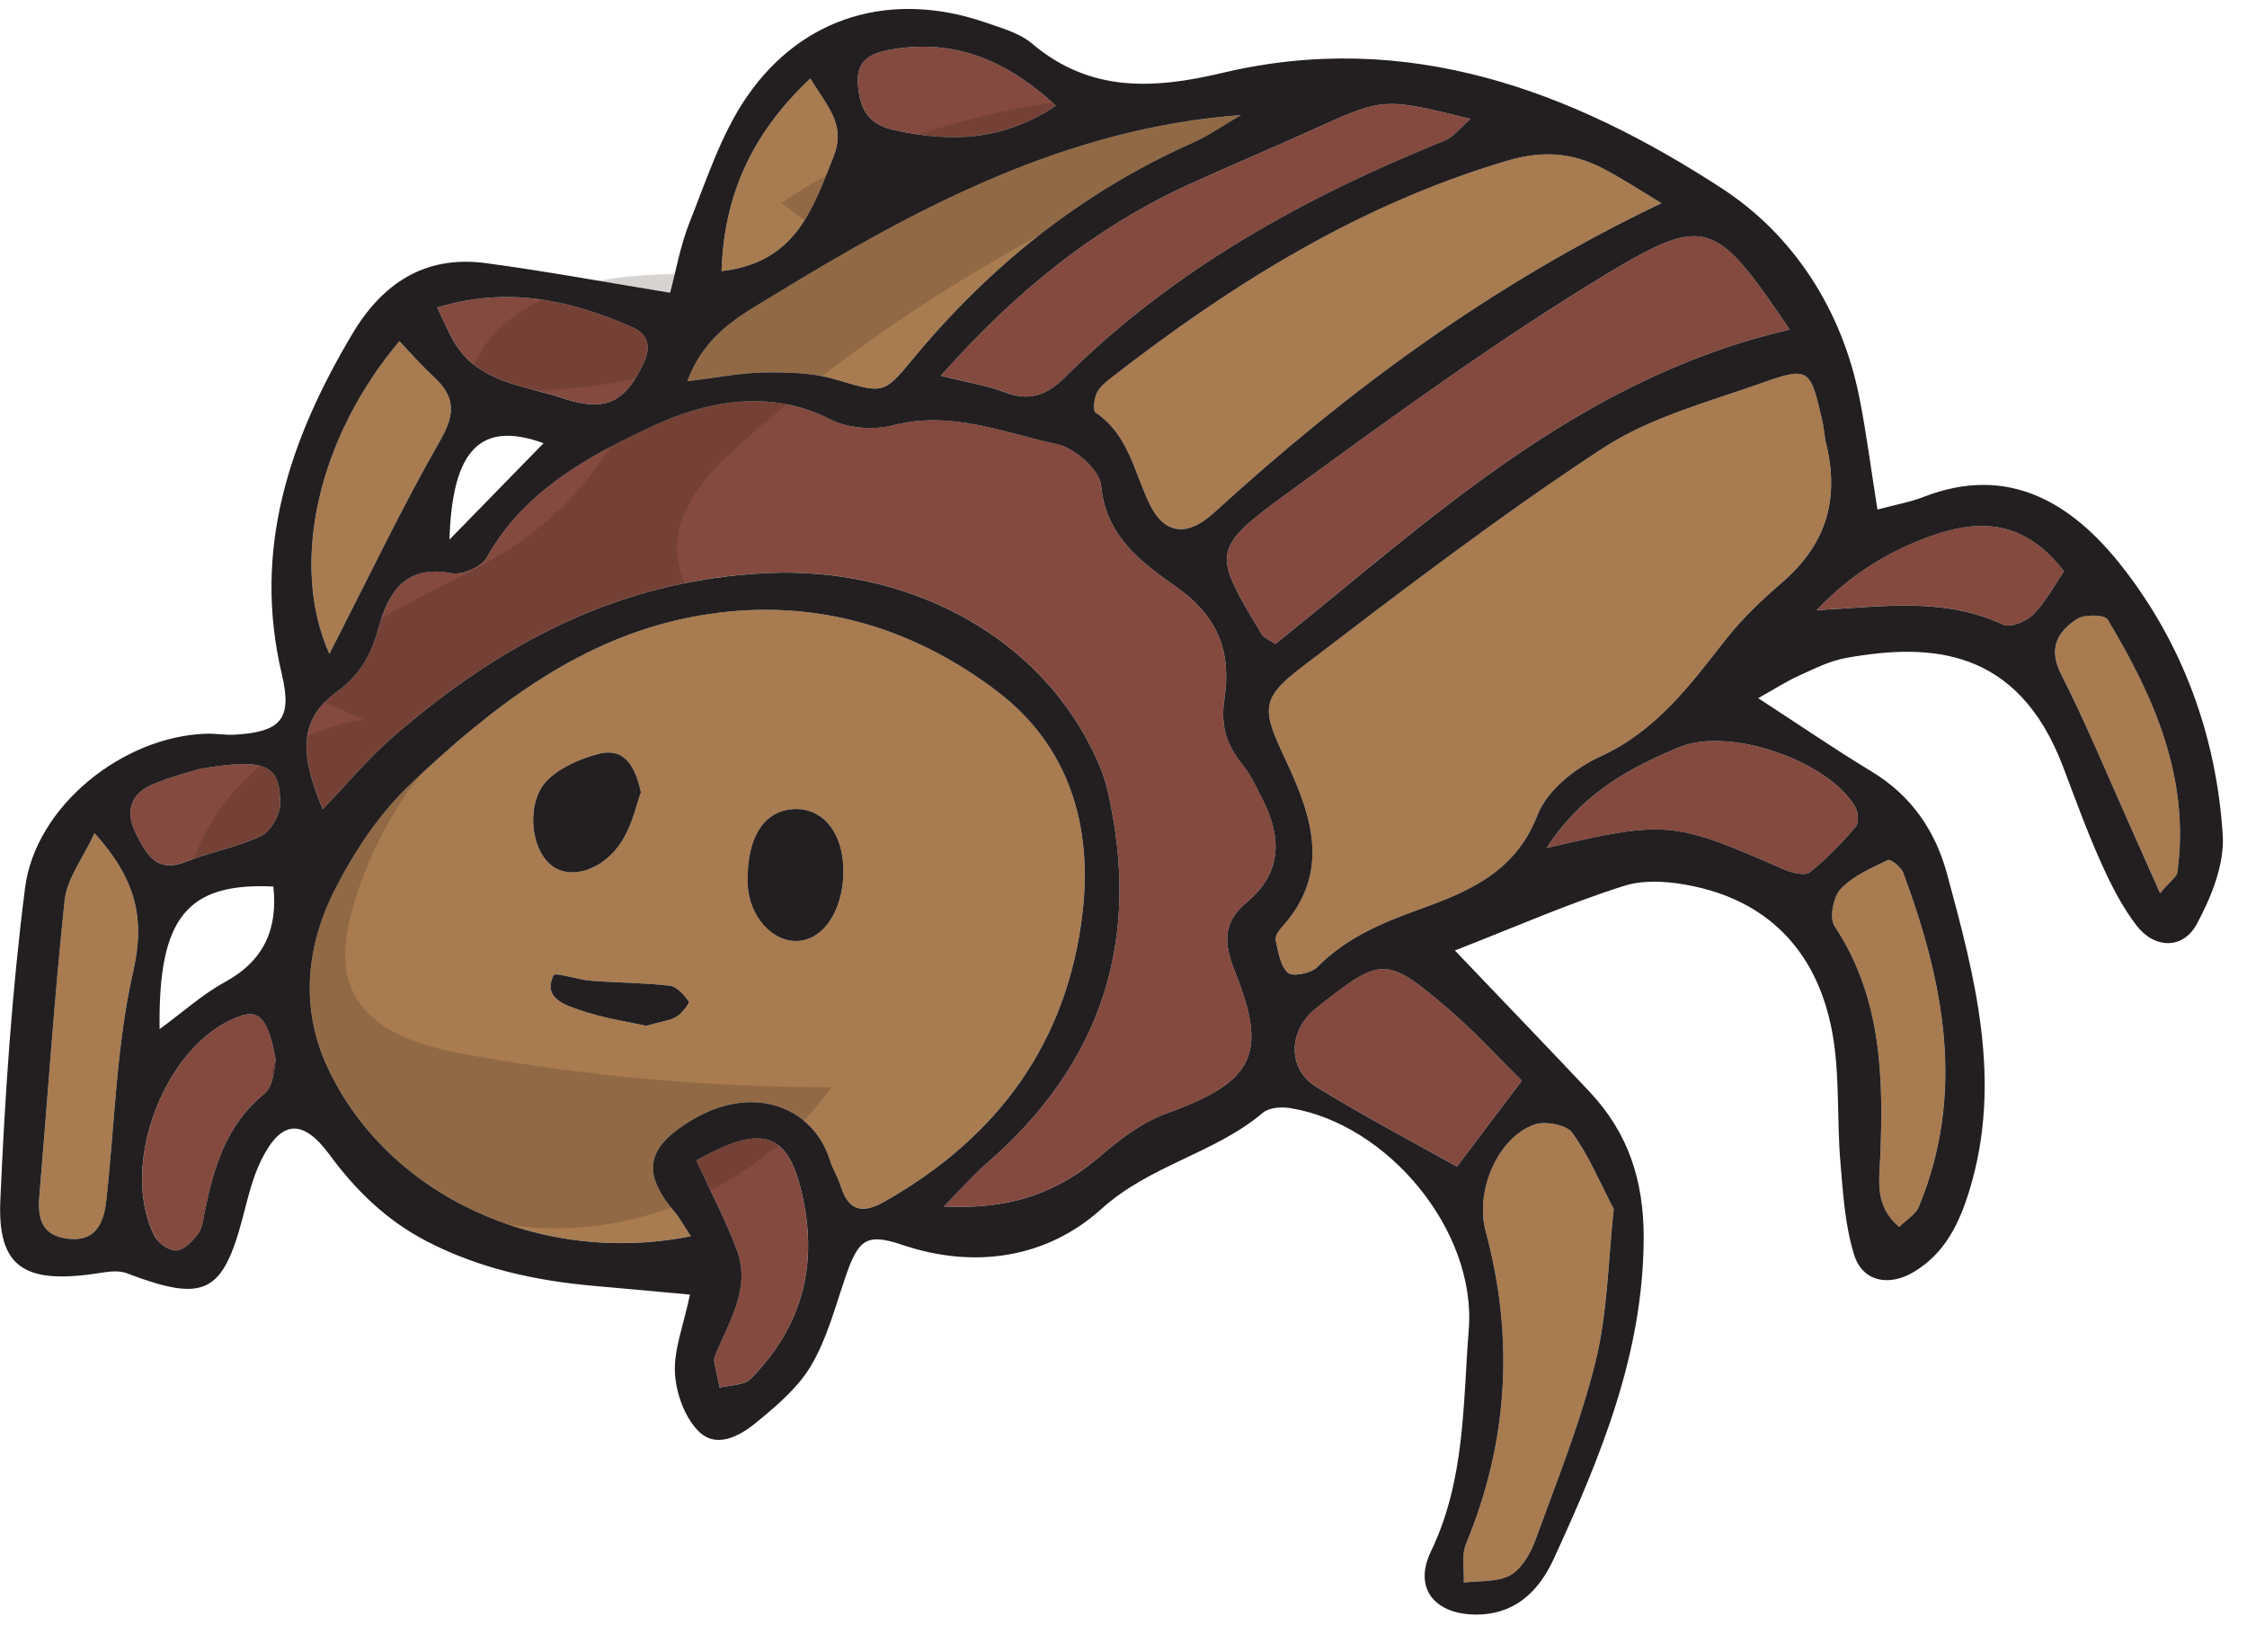 <svg clip-rule="evenodd" fill-rule="evenodd" stroke-linejoin="round" stroke-miterlimit="2" viewBox="0 0 34 25" xmlns="http://www.w3.org/2000/svg"><g fill-rule="nonzero"><path d="m9.778 15.522c.254-.073.373-.083.462-.139.081-.054.2-.207.184-.229-.073-.1-.181-.226-.29-.239-.395-.046-.795-.044-1.192-.075-.197-.015-.541-.133-.566-.083-.165.343.167.446.378.52.37.131.767.187 1.024.245m-.08-3.533c-.095-.453-.288-.673-.638-.583-.27.07-.559.195-.761.381-.337.312-.29 1.023.027 1.294.295.251.82.091 1.104-.384.144-.242.205-.535.268-.708m3.062 1.113c-.025-.553-.349-.904-.79-.856-.434.047-.672.454-.656 1.118.011.5.384.914.786.872.402-.043.689-.533.66-1.134m-2.307 5.603c-2.307.458-4.622-.634-5.509-2.585-.403-.885-.307-1.821.124-2.666.298-.58.682-1.155 1.153-1.6 1.235-1.166 2.576-2.217 4.312-2.531 1.679-.304 3.222.122 4.559 1.139 1.082.825 1.44 2.025 1.288 3.347-.228 1.968-1.283 3.397-2.992 4.369-.331.188-.548.154-.667-.232-.044-.139-.125-.267-.17-.406-.263-.827-1.264-1.216-2.296-.452-.496.368-.488.735-.037 1.265.07.081.12.177.235.352" fill="#a87b50"/><path d="m14.281 18.254c.299-.303.459-.488.642-.645 1.759-1.515 2.357-3.405 1.834-5.656-.049-.212-.135-.42-.233-.616-.904-1.818-2.895-2.762-4.917-2.667-2.242.106-4.021 1.065-5.647 2.466-.383.329-.709.726-1.076 1.108-.367-.881-.344-1.37.219-1.782.365-.268.518-.578.631-.979.149-.535.412-.944 1.101-.81.159.031.45-.094.526-.233.571-1.026 1.583-1.561 2.543-2.006.777-.36 1.745-.56 2.664-.088.263.135.651.165.942.089.877-.228 1.676.111 2.49.286.264.056.642.394.662.629.064.78.661 1.193 1.14 1.533.663.468.826 1.023.725 1.694-.063.421.039.707.285 1.006.115.139.19.313.275.476.304.581.332 1.13-.221 1.591-.373.312-.351.624-.172 1.07.502 1.249.253 1.658-1.046 2.129-.363.132-.699.385-.996.639-.638.549-1.342.819-2.371.766" fill="#84493f"/><path d="m27.62 6.663c.237.919-.013 1.595-.66 2.154-.305.264-.603.545-.85.861-.541.692-1.05 1.384-1.899 1.769-.38.172-.808.517-.948.884-.337.887-1.091 1.178-1.833 1.446-.566.204-1.076.428-1.502.858-.092.093-.37.145-.441.082-.116-.105-.144-.317-.184-.49-.013-.055.041-.143.088-.195.765-.836.452-1.707.053-2.556-.344-.734-.382-.899.26-1.389 1.49-1.136 2.982-2.279 4.548-3.305.721-.473 1.61-.704 2.439-.998.669-.238.704-.194.872.529.033.143.047.29.057.35" fill="#a87b50"/><path d="m25.14 3.073c-2.568 1.226-4.752 2.841-6.774 4.688-.389.354-.734.334-.96-.117-.246-.487-.322-1.065-.829-1.403-.044-.029-.021-.209.021-.296.045-.094.139-.171.226-.237 1.817-1.41 3.736-2.61 5.974-3.275.608-.18 1.064-.11 1.557.168.248.14.489.294.785.472" fill="#a87b50"/><path d="m27.08 4.987c-3.201.743-5.43 2.87-7.784 4.758-.096-.068-.173-.095-.205-.149-.746-1.242-.776-1.284.416-2.154 1.572-1.146 3.15-2.296 4.814-3.301 1.501-.908 1.647-.798 2.759.846" fill="#84493f"/><path d="m10.4 5.769c.27-.726.808-.995 1.296-1.295 2.185-1.339 4.429-2.536 7.08-2.732-.246.142-.482.308-.74.424-1.677.748-3.065 1.862-4.228 3.272-.45.545-.455.51-1.185.298-.339-.099-.715-.104-1.073-.099-.351.005-.701.077-1.15.132" fill="#a87b50"/><path d="m24.418 18.294c-.088.794-.095 1.575-.276 2.311-.227.922-.588 1.813-.915 2.709-.072.198-.205.427-.377.522-.195.107-.464.079-.701.111.008-.197-.038-.417.033-.588.641-1.545.732-3.12.298-4.728-.162-.599.17-1.41.731-1.613.163-.059.488 0 .576.122.251.343.418.747.631 1.154" fill="#a87b50"/><path d="m14.236 5.686c1.143-1.293 2.359-2.268 3.82-2.926.602-.27 1.21-.526 1.811-.799 1.068-.484 1.066-.488 2.387-.161-.165.139-.265.275-.399.329-2.129.86-4.109 1.953-5.75 3.588-.258.256-.527.361-.891.22-.27-.103-.562-.148-.978-.251" fill="#84493f"/><path d="m1.431 12.607c.611.679.773 1.27.585 2.089-.258 1.128-.279 2.311-.407 3.471-.049.444-.237.624-.597.574-.383-.053-.443-.313-.415-.643.125-1.49.223-2.986.381-4.472.036-.33.278-.639.453-1.019" fill="#a87b50"/><path d="m22.045 17.651c-.748-.42-1.456-.79-2.132-1.21-.44-.273-.418-.854-.002-1.184 1.001-.794 1.06-.802 2.033.035.383.328.723.704 1.083 1.059-.324.427-.646.856-.982 1.3" fill="#84493f"/><path d="m23.405 12.83c.544-.836 1.261-1.214 2.004-1.523.767-.319 2.261.214 2.661.9.047.079.061.243.012.3-.214.247-.442.488-.697.691-.074.058-.269.01-.385-.041-1.681-.735-1.782-.748-3.595-.327" fill="#84493f"/><path d="m28.736 18.565c-.372-.313-.3-.694-.286-1.047.051-1.225.023-2.425-.692-3.506-.08-.122-.018-.443.093-.561.189-.197.464-.316.718-.437.039-.019.198.109.231.197.614 1.656.944 3.332.232 5.048-.049.119-.19.2-.296.306" fill="#a87b50"/><path d="m4.984 9.892c-.613-1.376-.157-3.292 1.059-4.731.176.184.337.37.517.537.317.291.339.549.108.952-.578 1.009-1.079 2.064-1.684 3.242" fill="#a87b50"/><path d="m4.172 16.047c-.019.063-.019.378-.174.504-.587.479-.769 1.131-.906 1.818-.022.106-.038.229-.101.308-.084.105-.207.237-.321.244-.107.006-.274-.107-.327-.213-.552-1.075.152-2.907 1.263-3.323.31-.117.453.009.566.662" fill="#84493f"/><path d="m10.535 17.559c1.046-.593 1.437-.423 1.638.699.184 1.014-.1 1.881-.814 2.604-.1.101-.31.093-.468.134-.029-.135-.062-.269-.085-.405-.006-.033.012-.072.025-.106.205-.504.531-.995.319-1.568-.173-.465-.407-.906-.615-1.358" fill="#84493f"/><path d="m32.686 13.513c-.204-.458-.348-.783-.494-1.107-.331-.736-.636-1.485-1.003-2.203-.201-.396-.054-.643.238-.838.111-.074.42-.067.466.008.704 1.177 1.251 2.406 1.052 3.832-.009.06-.09.11-.259.308" fill="#a87b50"/><g fill="#84493f"><path d="m6.616 4.653c1.084-.326 2.027-.109 2.951.296.241.106.29.29.173.543-.277.594-.573.751-1.228.531-.582-.193-1.258-.228-1.63-.833-.09-.145-.153-.306-.266-.537"/><path d="m27.486 9.232c.501-.525 1.07-.885 1.735-1.123.775-.277 1.433-.214 2.01.537-.14.202-.272.451-.462.646-.104.107-.348.211-.455.161-.915-.429-1.857-.27-2.828-.221"/><path d="m15.977 1.6c-.81.538-1.608.555-2.454.366-.417-.094-.513-.348-.542-.695-.031-.394.243-.48.55-.529.965-.153 1.737.204 2.446.858"/></g><path d="m12.261 1.188c.263.434.544.695.351 1.182-.315.797-.575 1.607-1.694 1.732.037-1.144.453-2.073 1.343-2.914" fill="#a87b50"/><path d="m3.038 11.63c.99-.161 1.197-.062 1.201.524.002.169-.139.422-.285.493-.359.172-.767.242-1.14.391-.446.18-.6-.118-.754-.417-.159-.309-.105-.592.224-.74.298-.134.624-.209.754-.251" fill="#84493f"/><path d="m12.76 13.102c.028.6-.258 1.092-.66 1.134s-.775-.371-.787-.872c-.016-.664.223-1.071.656-1.118.441-.048.765.304.791.856" fill="#231f20"/><path d="m9.698 11.989c-.063.173-.124.465-.269.708-.282.475-.809.636-1.102.384-.318-.271-.364-.982-.027-1.294.201-.186.49-.311.761-.381.349-.09.542.13.637.583" fill="#231f20"/><path d="m9.778 15.522c-.257-.058-.654-.114-1.024-.245-.211-.074-.543-.177-.378-.52.025-.05.369.068.566.083.397.031.797.029 1.192.075.109.013.217.139.29.239.016.022-.103.175-.184.229-.089.056-.208.066-.462.139" fill="#231f20"/><path d="m11.255 6.673c-.403.356-.809.752-.961 1.268-.153.515.054 1.176.566 1.341-2.52.149-4.845 2.026-5.522 4.457-.112.399-.179.836-.019 1.218.271.65 1.062.878 1.754 1.003 1.817.327 3.662.492 5.507.492-.971 1.352-2.635 2.177-4.3 2.131-1.664-.044-3.281-.958-4.177-2.361.426-1.145.596-2.386.494-3.604l-1.74.626c.318-1.21 1.406-2.18 2.646-2.355-.308-.138-.615-.276-.923-.413.669-1.138 2.116-1.492 3.213-2.224.908-.607 1.607-1.522 1.951-2.558-.871.214-1.782.265-2.671.15.193-1.052 1.409-1.57 2.474-1.663 1.066-.094 2.204.038 3.147-.467-.29-.213-.581-.426-.871-.64 2.497-1.714 5.721-1.824 8.641-1.627-3.374 1.237-6.496 2.818-9.209 5.226" fill="#3b2314" opacity=".2"/><path d="m6.801 8.165c.524-.536.962-.986 1.424-1.459-.946-.342-1.383.085-1.424 1.459m-2.665 5.249c-1.307-.061-1.745.47-1.721 2.158.353-.258.648-.526.988-.712.592-.324.803-.803.733-1.446m-1.098-1.783c-.13.041-.455.117-.755.251-.328.148-.382.43-.222.74.154.299.306.597.753.417.372-.149.781-.219 1.14-.391.146-.072.287-.325.286-.494-.005-.585-.212-.684-1.202-.523m9.223-10.443c-.891.84-1.306 1.77-1.343 2.914 1.118-.125 1.379-.935 1.694-1.732.193-.486-.088-.748-.351-1.182m3.716.412c-.709-.654-1.482-1.011-2.447-.858-.306.049-.58.135-.549.529.029.347.125.602.542.695.846.189 1.644.173 2.454-.366m11.509 7.633c.971-.049 1.913-.208 2.828.22.107.051.351-.054.455-.16.19-.195.322-.445.462-.647-.577-.751-1.235-.813-2.01-.536-.665.237-1.234.598-1.735 1.123m-20.871-4.58c.113.231.177.392.266.537.372.606 1.049.64 1.63.834.655.219.951.062 1.229-.532.117-.252.067-.437-.174-.543-.923-.404-1.866-.622-2.951-.296m26.07 8.861c.169-.198.251-.249.26-.309.198-1.425-.348-2.655-1.053-3.831-.044-.075-.354-.082-.465-.008-.292.193-.44.441-.239.837.367.719.674 1.467 1.004 2.204.145.324.289.649.493 1.107m-22.149 4.046c.207.451.442.893.615 1.357.212.574-.114 1.065-.319 1.568-.013.034-.031.073-.026.106.023.136.056.271.085.406.159-.042.369-.033.468-.134.714-.723.999-1.59.815-2.604-.201-1.122-.592-1.292-1.638-.699m-6.364-1.513c-.113-.652-.257-.779-.566-.662-1.111.416-1.815 2.248-1.265 3.323.055.106.222.219.329.213.113-.006.237-.138.321-.244.063-.079.079-.201.1-.308.138-.687.32-1.338.907-1.818.154-.126.154-.44.174-.504m.812-6.154c.605-1.179 1.106-2.233 1.684-3.242.231-.403.21-.661-.108-.953-.18-.166-.342-.352-.516-.536-1.217 1.439-1.674 3.355-1.06 4.731m23.753 8.672c.106-.107.247-.186.296-.305.712-1.717.381-3.392-.233-5.05-.032-.087-.192-.215-.231-.197-.254.122-.529.24-.717.438-.112.118-.174.44-.093.562.714 1.079.742 2.28.691 3.505-.014.352-.086.733.287 1.047m-5.333-5.735c1.814-.421 1.915-.409 3.595.327.118.051.313.099.386.041.255-.203.483-.443.697-.691.05-.057.034-.221-.012-.301-.4-.685-1.893-1.218-2.662-.899-.741.309-1.46.687-2.004 1.523m-1.359 4.822c.336-.444.659-.873.982-1.3-.36-.355-.7-.731-1.083-1.06-.973-.836-1.032-.828-2.033-.034-.416.33-.438.911.002 1.184.677.42 1.385.79 2.132 1.21m-20.614-5.045c-.176.38-.418.689-.453 1.019-.158 1.486-.256 2.982-.382 4.472-.028.33.032.591.415.643.36.05.549-.13.597-.574.129-1.16.15-2.343.408-3.471.188-.819.026-1.41-.585-2.089m12.805-6.921c.416.104.708.148.977.252.364.14.634.035.892-.221 1.641-1.635 3.621-2.728 5.749-3.588.135-.053.235-.19.399-.329-1.32-.327-1.318-.323-2.387.161-.6.273-1.209.528-1.811.8-1.46.657-2.676 1.633-3.819 2.925m10.182 12.608c-.213-.407-.379-.811-.63-1.155-.089-.121-.413-.181-.576-.121-.56.203-.894 1.014-.732 1.613.434 1.608.343 3.183-.297 4.728-.072.171-.025.391-.034.587.238-.03.506-.003.701-.11.172-.095.305-.324.378-.522.326-.896.687-1.787.914-2.71.182-.736.189-1.515.276-2.31m-14.018-12.525c.45-.055.799-.126 1.15-.132.358-.005.734 0 1.074.099.73.213.735.248 1.183-.297 1.164-1.41 2.552-2.525 4.229-3.273.259-.115.494-.282.741-.425-2.652.198-4.896 1.395-7.082 2.734-.487.299-1.025.569-1.295 1.294m16.68-.782c-1.112-1.643-1.257-1.753-2.76-.846-1.662 1.005-3.241 2.155-4.812 3.301-1.193.87-1.163.912-.417 2.154.032.054.11.082.206.149 2.354-1.887 4.582-4.014 7.783-4.758m-1.94-1.913c-.295-.178-.536-.333-.785-.472-.494-.278-.95-.348-1.557-.168-2.238.665-4.158 1.865-5.974 3.275-.086.066-.181.143-.227.237-.041.086-.063.267-.021.295.508.339.585.916.829 1.404.227.451.572.471.961.116 2.022-1.847 4.206-3.462 6.774-4.687m2.48 3.59c-.01-.06-.024-.207-.058-.35-.167-.724-.202-.767-.871-.53-.829.295-1.718.526-2.44.999-1.565 1.026-3.058 2.169-4.547 3.306-.642.488-.604.653-.26 1.389.399.848.712 1.719-.053 2.556-.047.051-.101.138-.088.195.04.172.068.384.184.489.071.064.349.01.441-.082.426-.43.936-.655 1.502-.859.742-.268 1.495-.558 1.833-1.444.14-.368.568-.712.948-.885.849-.386 1.358-1.078 1.899-1.769.247-.316.545-.598.85-.861.647-.559.897-1.235.66-2.154m-13.339 11.591c1.028.052 1.734-.217 2.371-.766.297-.255.633-.508.995-.64 1.3-.47 1.548-.879 1.047-2.128-.179-.446-.201-.758.171-1.07.554-.461.525-1.01.221-1.592-.085-.162-.16-.336-.274-.475-.246-.299-.348-.585-.285-1.007.101-.67-.061-1.225-.725-1.694-.479-.339-1.075-.752-1.14-1.532-.02-.235-.398-.573-.663-.629-.813-.175-1.613-.515-2.489-.286-.291.075-.679.046-.943-.089-.918-.472-1.886-.272-2.663.088-.96.445-1.972.98-2.542 2.005-.078.14-.368.264-.528.234-.688-.134-.951.275-1.101.81-.111.401-.265.711-.63.979-.563.412-.587.901-.22 1.782.368-.382.694-.779 1.078-1.109 1.624-1.4 3.405-2.359 5.646-2.465 2.022-.095 4.013.849 4.917 2.667.097.195.184.404.233.616.523 2.251-.076 4.14-1.835 5.656-.182.157-.342.342-.641.645m-3.828.451c-.115-.175-.166-.272-.234-.353-.452-.529-.461-.896.036-1.264 1.032-.765 2.033-.375 2.297.451.043.14.125.267.169.407.12.386.336.42.667.232 1.709-.972 2.764-2.401 2.992-4.37.153-1.321-.207-2.522-1.288-3.346-1.336-1.017-2.88-1.444-4.558-1.14-1.737.315-3.077 1.365-4.313 2.532-.471.444-.856 1.02-1.152 1.601-.432.845-.529 1.78-.126 2.665.888 1.951 3.204 3.043 5.51 2.585m11.561-4.324c.773.811 1.412 1.472 2.041 2.141.584.621.819 1.344.816 2.214-.007 1.756-.654 3.312-1.363 4.855-.203.44-.533.803-1.085.836-.671.037-1.057-.36-.771-.953.519-1.079.483-2.227.572-3.355.119-1.497-1.222-3.113-2.701-3.353-.133-.021-.32-.01-.412.069-.732.619-1.707.789-2.448 1.459-.81.73-1.896.916-3.006.543-.549-.186-.67-.086-.866.49-.155.453-.278.927-.517 1.333-.197.335-.521.609-.829.862-.257.211-.619.412-.894.114-.201-.216-.326-.574-.339-.875-.014-.349.129-.704.228-1.173-.515-.047-.978-.091-1.442-.131-.888-.077-1.746-.263-2.547-.679-.605-.315-1.068-.767-1.469-1.312-.408-.553-.735-.516-1.033.095-.128.261-.196.554-.27.838-.309 1.181-.586 1.313-1.763.865-.15-.057-.346-.01-.516.013-1.044.143-1.439-.121-1.395-1.116.069-1.578.174-3.16.374-4.726.159-1.242 1.481-2.291 2.737-2.334.147-.005.296.024.443.014.685-.041.868-.231.706-.912-.45-1.892.117-3.557 1.067-5.153.456-.767 1.103-1.191 2.015-1.07.901.12 1.798.286 2.793.449.082-.305.15-.703.296-1.071.257-.644.476-1.329.863-1.892.845-1.232 2.202-1.613 3.611-1.127.243.085.514.157.703.317.882.747 1.845.693 2.892.444 2.792-.661 5.276.27 7.547 1.748 1.077.7 1.815 1.827 2.081 3.159.107.535.176 1.079.275 1.702.29-.078.499-.113.693-.189 1.298-.508 2.258.101 2.998 1.038.929 1.179 1.44 2.579 1.534 4.081.027.441-.174.935-.392 1.34-.207.388-.642.379-.914.022-.221-.288-.39-.624-.539-.957-.211-.47-.386-.956-.569-1.438-.686-1.814-2.015-1.879-3.284-1.652-.249.044-.487.166-.72.271-.19.086-.365.201-.611.338.624.406 1.159.773 1.713 1.108.6.362.964.892 1.143 1.546.426 1.569.842 3.142.343 4.783-.156.512-.371.962-.848 1.247-.372.222-.774.147-.9-.263-.139-.447-.168-.933-.208-1.407-.055-.657-.005-1.332-.126-1.975-.216-1.14-.894-1.927-2.062-2.186-.347-.078-.752-.117-1.081-.014-.83.262-1.633.616-2.564.979" fill="#231f20"/></g></svg>